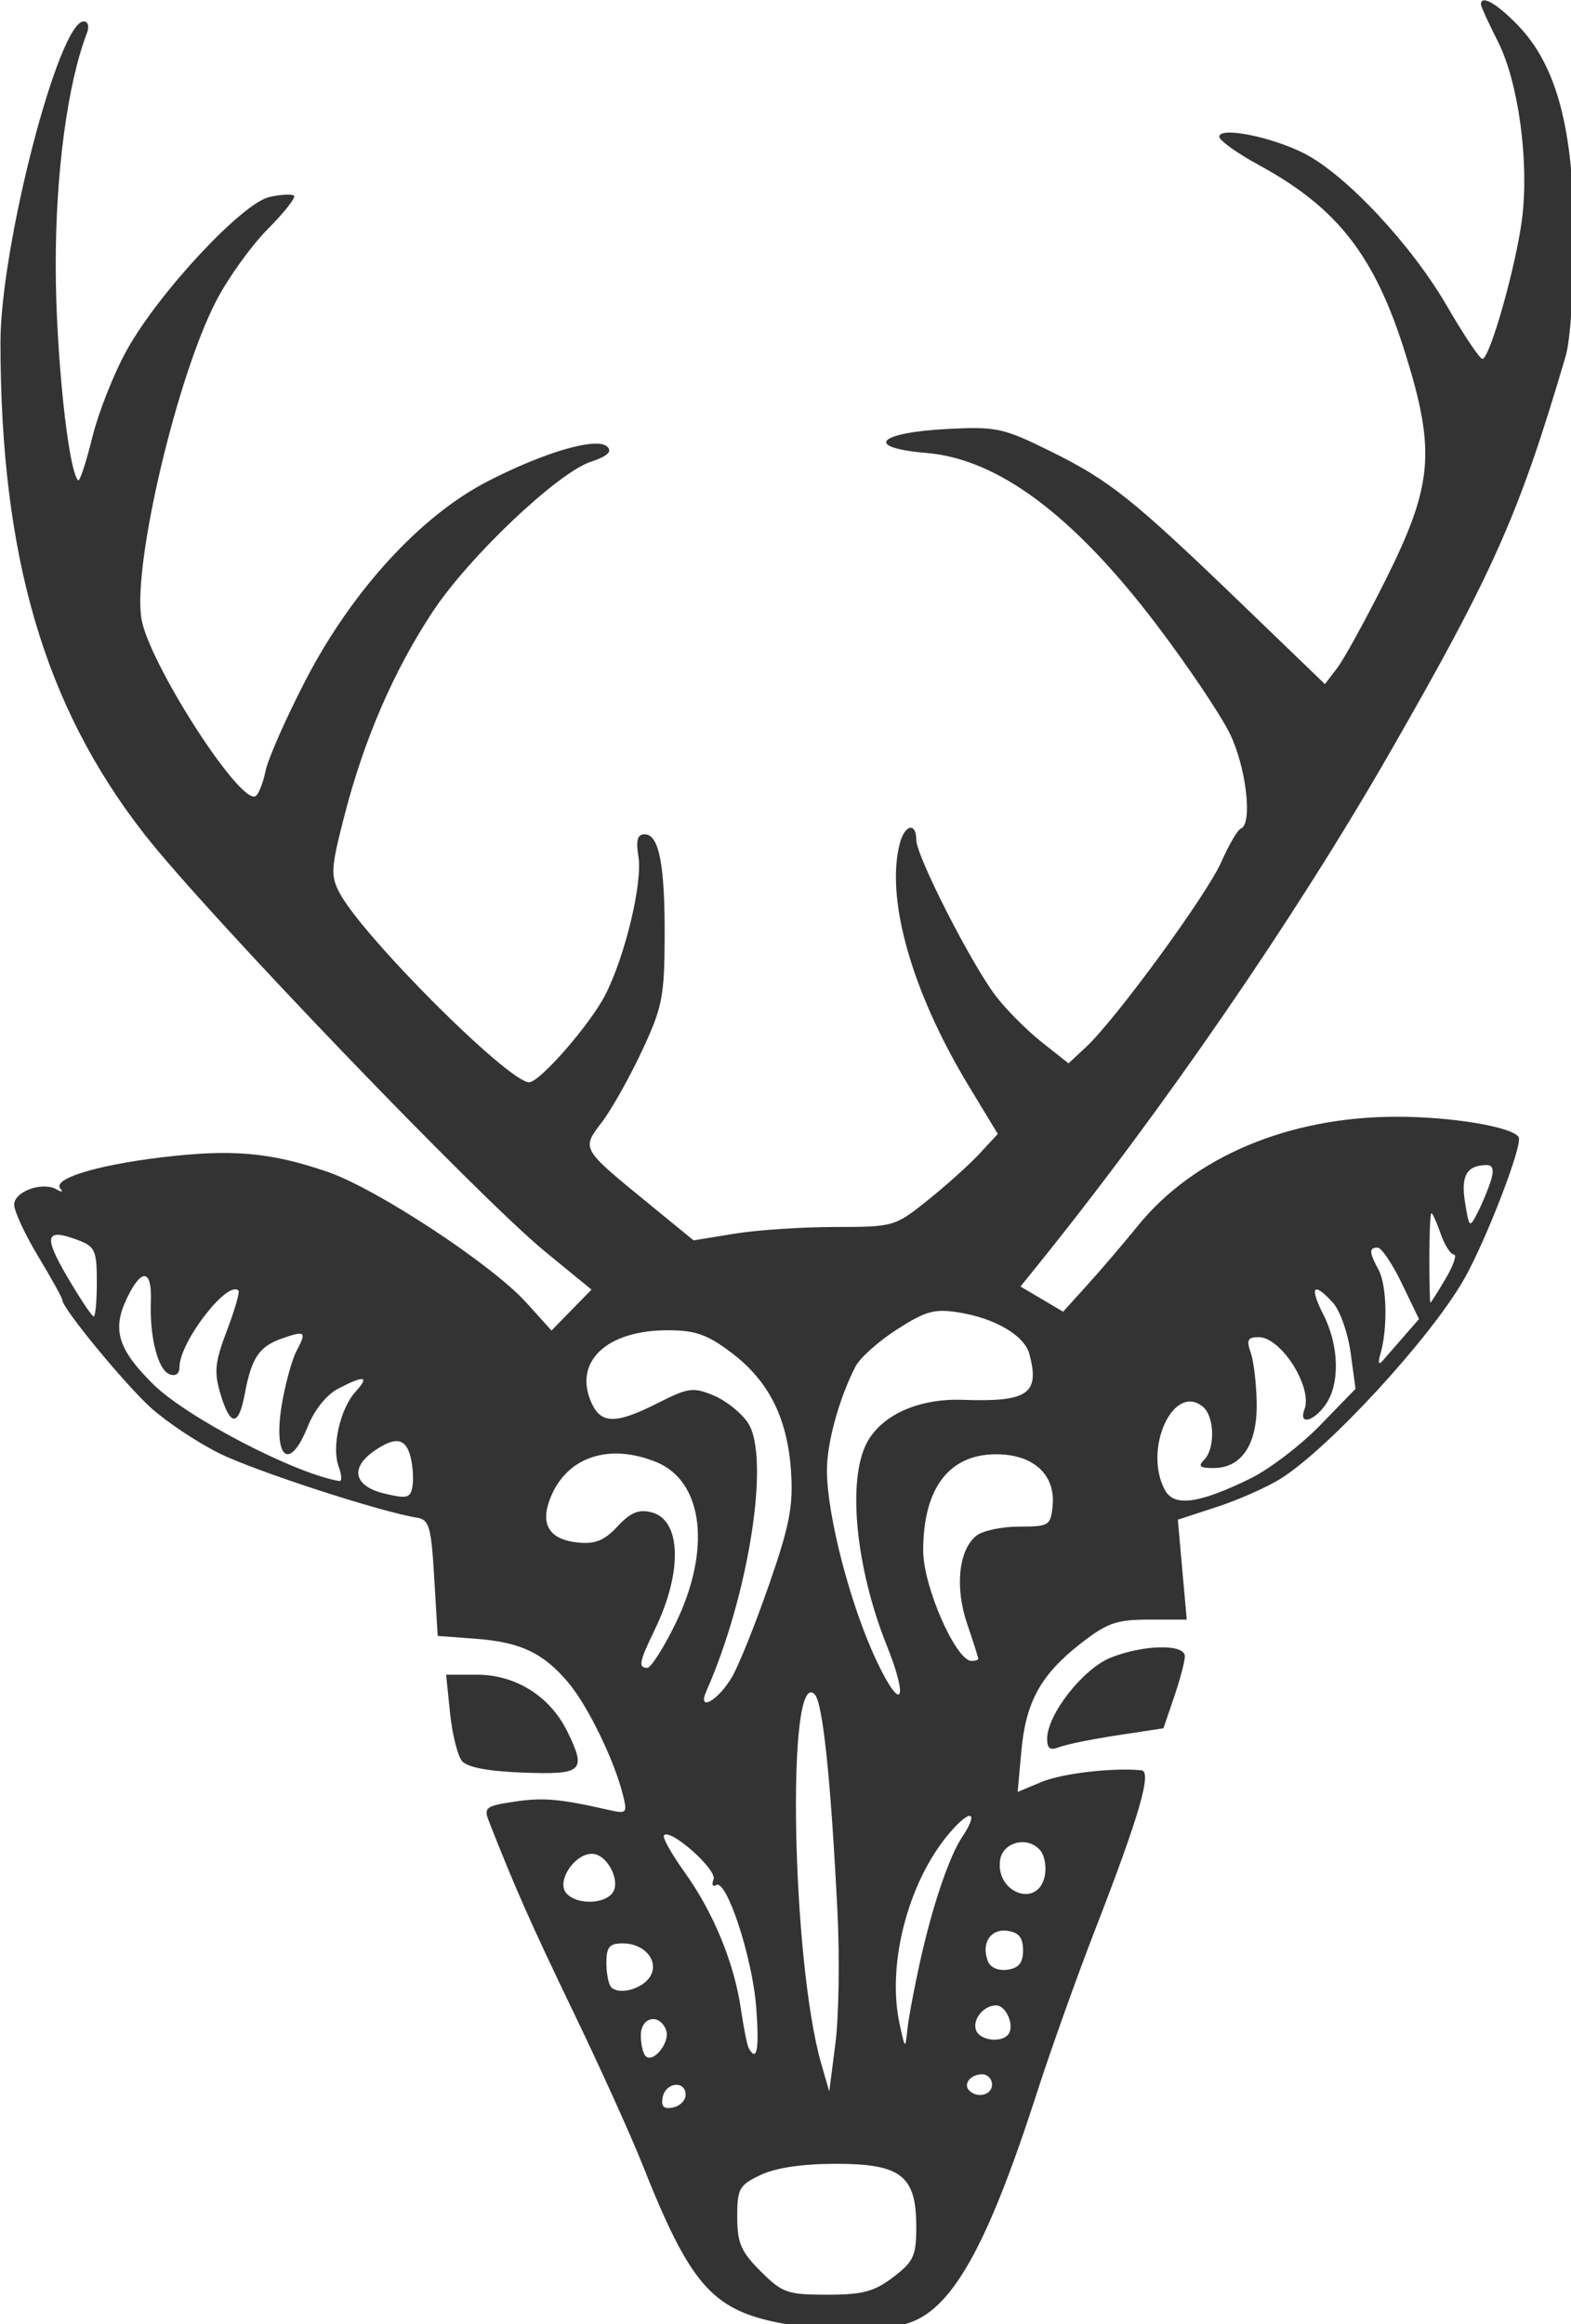 <?xml version="1.0" encoding="UTF-8" standalone="no"?>
<svg xmlns:dc="http://purl.org/dc/elements/1.1/" xmlns:cc="http://creativecommons.org/ns#" xmlns:rdf="http://www.w3.org/1999/02/22-rdf-syntax-ns#" xmlns:svg="http://www.w3.org/2000/svg" xmlns="http://www.w3.org/2000/svg" xmlns:sodipodi="http://sodipodi.sourceforge.net/DTD/sodipodi-0.dtd" xmlns:inkscape="http://www.inkscape.org/namespaces/inkscape" sodipodi:docname="stag_head.svg" inkscape:version="1.1-dev (1:0.92.0+devel+202004011918+2cd319e)" id="svg8" version="1.1" viewBox="0 0 60.455 89.412" height="89.412mm" width="60.455mm">
    <defs id="defs2" />
    <sodipodi:namedview inkscape:window-maximized="1" inkscape:window-y="0" inkscape:window-x="0" inkscape:window-height="1403" inkscape:window-width="2560" showgrid="false" inkscape:current-layer="layer1" inkscape:document-units="mm" inkscape:cy="169.06009" inkscape:cx="114.49146" inkscape:zoom="3.115" inkscape:pageshadow="2" inkscape:pageopacity="0.0" borderopacity="1.0" bordercolor="#666666" pagecolor="#ffffff" id="base" />
    <g transform="translate(-641.749,313.85)" id="layer1" inkscape:groupmode="layer" inkscape:label="Layer 1">
        <path style="fill:#333;fill-opacity:1" d="m 153,368.068 c -9.715,-1.948 -12.912,-5.671 -19.809,-23.068 -1.635,-4.125 -6.119,-14.025 -9.964,-22 -6.099,-12.649 -8.505,-18.079 -12.274,-27.696 -0.79,-2.017 -0.494,-2.251 3.649,-2.872 4.201,-0.63 6.567,-0.425 13.699,1.187 2.672,0.604 2.768,0.501 2.081,-2.243 -1.25,-4.999 -5.086,-12.871 -7.903,-16.219 -3.642,-4.329 -6.954,-5.894 -13.502,-6.382 l -5.477,-0.408 -0.5,-8.424 c -0.442,-7.45 -0.731,-8.46 -2.5,-8.738 -5.292,-0.831 -23.641,-6.809 -28.78,-9.377 -3.179,-1.588 -7.612,-4.543 -9.852,-6.567 -3.792,-3.426 -12.868,-14.454 -12.868,-15.636 0,-0.289 -1.574,-3.136 -3.497,-6.326 -1.924,-3.19 -3.499,-6.579 -3.5,-7.531 -0.003,-1.931 4.12,-3.398 6.191,-2.203 0.719,0.415 0.962,0.375 0.54,-0.089 -1.298,-1.428 5.009,-3.405 14.576,-4.568 10.275,-1.249 15.907,-0.759 24.252,2.112 7.097,2.442 23.821,13.446 28.784,18.94 l 3.684,4.078 2.905,-2.972 2.905,-2.972 -6.716,-5.494 c -9.658,-7.902 -49.268,-49.147 -58.227,-60.631 -14.52,-18.613 -20.854,-40.232 -20.888,-71.292 -0.015,-13.992 8.448,-46.678 12.086,-46.678 0.638,0 0.842,0.723 0.475,1.68 -2.839,7.398 -4.567,20.376 -4.534,34.059 0.03,12.523 1.811,29.439 3.251,30.88 0.23,0.23 1.158,-2.583 2.063,-6.249 0.905,-3.667 3.187,-9.413 5.071,-12.768 4.708,-8.385 16.733,-21.256 20.664,-22.12 1.682,-0.369 3.283,-0.447 3.557,-0.173 0.274,0.274 -1.445,2.455 -3.822,4.845 -2.376,2.391 -5.727,7.046 -7.446,10.346 -5.692,10.926 -12.117,38.058 -10.914,46.085 0.952,6.349 14.372,27.255 16.608,25.873 0.428,-0.264 1.084,-1.938 1.458,-3.719 0.374,-1.781 2.996,-7.706 5.827,-13.166 6.689,-12.901 16.655,-23.782 26.372,-28.792 8.334,-4.297 15.956,-6.5 17.422,-5.034 0.716,0.716 -0.024,1.388 -2.394,2.17 -4.85,1.601 -17.753,13.84 -23.018,21.834 -5.611,8.52 -9.874,18.349 -12.727,29.348 -2.007,7.737 -2.085,8.876 -0.777,11.372 3.292,6.283 24.552,27.529 27.546,27.529 1.545,0 8.893,-8.433 11.075,-12.711 2.873,-5.631 5.417,-16.245 4.802,-20.035 -0.388,-2.391 -0.152,-3.254 0.89,-3.254 2.108,0 2.961,4.388 2.916,15 -0.036,8.6 -0.35,10.162 -3.318,16.495 -1.803,3.847 -4.411,8.48 -5.795,10.295 -2.972,3.897 -3.037,3.782 6.572,11.644 l 6.743,5.516 5.919,-0.969 c 3.256,-0.533 9.816,-0.972 14.579,-0.975 8.553,-0.006 8.72,-0.054 13.5,-3.879 2.662,-2.13 6.041,-5.168 7.508,-6.75 l 2.669,-2.877 -4.238,-7 c -8.284,-13.685 -12.117,-27.236 -9.969,-35.25 0.722,-2.693 2.37,-2.997 2.37,-0.437 0,2.329 7.964,17.963 11.537,22.647 1.506,1.975 4.5,4.986 6.653,6.691 l 3.914,3.1 2.553,-2.375 c 4.328,-4.027 17.556,-22.123 19.645,-26.875 1.088,-2.475 2.365,-4.65 2.838,-4.833 1.712,-0.664 0.792,-8.767 -1.552,-13.667 -1.315,-2.75 -6.149,-9.943 -10.74,-15.985 -12.038,-15.84 -22.99,-24.008 -33.345,-24.871 -9.174,-0.764 -7.189,-2.97 3.143,-3.492 6.999,-0.353 8.013,-0.131 14.861,3.253 8.606,4.253 11.921,6.903 27.913,22.31 l 11.92,11.484 1.793,-2.35 c 0.986,-1.293 4.113,-6.98 6.948,-12.64 6.925,-13.823 7.372,-18.76 2.976,-32.886 -4.441,-14.272 -9.838,-21.23 -21.308,-27.474 -3.163,-1.721 -5.75,-3.575 -5.75,-4.118 0,-1.493 7.55,-0.002 12.342,2.436 6.032,3.07 15.574,13.263 20.705,22.12 2.449,4.228 4.772,7.692 5.161,7.699 1.079,0.019 4.955,-13.721 5.779,-20.488 1.012,-8.309 -0.563,-19.731 -3.53,-25.584 -1.352,-2.667 -2.457,-5.089 -2.457,-5.383 0,-1.444 2.247,-0.18 5.338,3.003 5.691,5.86 8.162,15.233 8.162,30.964 0,7.15 -0.528,14.8 -1.174,17 -6.744,22.969 -10.468,31.365 -25.592,57.697 -13.703,23.859 -32.973,51.894 -51.121,74.376 l -2.481,3.073 3.097,1.829 3.097,1.829 3.587,-3.968 c 1.973,-2.183 5.243,-6.011 7.267,-8.508 8.118,-10.018 21.925,-15.828 37.608,-15.828 8.006,0 16.765,1.466 17.689,2.962 0.651,1.054 -4.819,15.231 -8.011,20.76 -4.929,8.539 -19.448,24.314 -26.491,28.783 -1.939,1.23 -6.106,3.083 -9.26,4.116 l -5.734,1.879 0.648,7.25 0.648,7.25 h -5.474 c -4.715,0 -6.085,0.477 -9.888,3.44 -5.836,4.548 -8.005,8.467 -8.655,15.644 l -0.538,5.931 3.479,-1.454 c 2.969,-1.24 10.406,-2.104 14.496,-1.684 1.564,0.161 -0.308,6.602 -6.719,23.123 -2.668,6.875 -6.477,17.54 -8.465,23.701 -7.504,23.256 -12.786,32.304 -19.659,33.679 -3.887,0.777 -13.236,0.614 -17.853,-0.311 z m 16.656,-6.619 c 2.967,-2.263 3.344,-3.088 3.344,-7.311 0,-7.406 -2.205,-9.138 -11.638,-9.138 -4.886,0 -8.763,0.571 -10.961,1.614 -3.123,1.482 -3.401,1.981 -3.401,6.1 0,3.768 0.544,5.03 3.4,7.886 3.142,3.142 3.875,3.4 9.656,3.4 5.165,0 6.839,-0.445 9.6,-2.551 z m -30.156,-26.463 c 0,-2.143 -2.906,-1.834 -3.327,0.355 -0.257,1.336 0.15,1.744 1.486,1.486 1.012,-0.195 1.841,-1.023 1.841,-1.841 z m 44.5,-1.486 c 0,-0.825 -0.648,-1.5 -1.441,-1.5 -1.671,0 -2.798,1.427 -1.865,2.361 1.195,1.195 3.306,0.646 3.306,-0.861 z m -22.441,-25 c -0.965,-19.327 -2.133,-30.474 -3.316,-31.657 -4.123,-4.123 -3.358,38.647 0.959,53.626 l 1.162,4.031 0.897,-7 c 0.493,-3.85 0.627,-12.4 0.297,-19 z m -24.891,17.078 c -0.95,-2.476 -3.668,-1.916 -3.668,0.756 0,1.283 0.311,2.644 0.69,3.024 1.124,1.124 3.636,-2.064 2.978,-3.78 z m 13.084,-3.328 c -0.552,-7.216 -4.306,-18.644 -5.817,-17.71 -0.502,0.31 -0.671,-0.065 -0.376,-0.833 0.537,-1.399 -6.2,-7.399 -7.193,-6.406 -0.277,0.277 1.066,2.687 2.984,5.357 4.186,5.826 7.213,13.183 8.188,19.901 0.395,2.718 0.912,5.279 1.149,5.691 1.187,2.063 1.533,0.112 1.066,-6 z m 23.83,-6.75 c 1.796,-8.048 4.198,-15.125 6.1,-17.973 2.237,-3.348 1.455,-4.156 -1.224,-1.265 -6.36,6.859 -9.833,19.355 -7.89,28.389 0.806,3.747 0.836,3.77 1.14,0.849 0.172,-1.65 1.015,-6.15 1.874,-10 z m 12.862,10.59 c 0.81,-1.311 -0.448,-4.09 -1.851,-4.09 -1.828,0 -3.499,2.081 -2.908,3.622 0.593,1.545 3.893,1.87 4.759,0.468 z m -52.104,-8.256 c 1.387,-2.214 -0.761,-4.834 -3.962,-4.834 -1.944,0 -2.378,0.517 -2.378,2.833 0,1.558 0.319,3.152 0.709,3.542 1.163,1.163 4.511,0.246 5.631,-1.542 z m 54.16,-3.834 c 0,-1.833 -0.602,-2.585 -2.254,-2.82 -2.457,-0.349 -3.853,1.796 -2.857,4.39 0.361,0.942 1.505,1.442 2.857,1.25 1.653,-0.235 2.254,-0.987 2.254,-2.82 z m -59.777,-8.123 c 1.571,-1.571 -0.501,-5.877 -2.826,-5.877 -2.542,0 -5.162,3.975 -3.745,5.682 1.338,1.612 5.045,1.722 6.572,0.195 z m 62.886,-2.453 c 0.343,-1.366 0.077,-3.099 -0.601,-3.915 -1.772,-2.135 -5.443,-1.26 -5.834,1.391 -0.69,4.668 5.307,7.021 6.435,2.525 z m -45.352,-29.123 c 0.976,-1.671 3.389,-7.686 5.363,-13.367 2.968,-8.543 3.521,-11.376 3.196,-16.382 -0.504,-7.765 -3.211,-13.179 -8.643,-17.283 -3.54,-2.674 -5.233,-3.27 -9.3,-3.27 -8.906,0 -13.73,4.628 -11.021,10.574 1.395,3.062 3.562,3.058 9.641,-0.02 4.411,-2.233 5.114,-2.327 8.092,-1.084 1.793,0.749 4.034,2.542 4.979,3.985 3.25,4.959 0.153,24.889 -6.048,38.931 -1.376,3.116 1.708,1.398 3.741,-2.085 z m 22.445,-4.577 c -4.51,-11.266 -5.753,-24.021 -2.866,-29.415 2.158,-4.033 7.526,-6.437 13.871,-6.212 9.531,0.337 11.271,-0.858 9.71,-6.674 -0.716,-2.666 -4.978,-5.17 -10.227,-6.009 -3.546,-0.567 -4.815,-0.22 -8.986,2.456 -2.671,1.714 -5.381,4.132 -6.022,5.373 -2.39,4.628 -4.179,11.136 -4.159,15.132 0.033,6.611 3.43,19.617 7.215,27.624 3.605,7.628 4.73,5.881 1.465,-2.275 z m -30.737,-2.999 c 5.325,-10.816 4.154,-20.822 -2.762,-23.614 -6.812,-2.75 -12.868,-0.745 -15.27,5.055 -1.645,3.972 -0.292,6.228 3.992,6.652 2.453,0.243 3.81,-0.317 5.692,-2.348 1.865,-2.012 3.07,-2.516 4.913,-2.053 4.34,1.089 4.572,8.615 0.522,16.98 -2.295,4.741 -2.466,5.602 -1.112,5.602 0.516,0 2.327,-2.823 4.026,-6.274 z m 44.037,4.952 c 0,-0.177 -0.722,-2.442 -1.605,-5.033 -1.808,-5.305 -1.264,-10.683 1.293,-12.795 0.899,-0.743 3.7,-1.35 6.224,-1.35 4.37,0 4.602,-0.143 4.884,-3.012 0.444,-4.529 -2.795,-7.488 -8.198,-7.488 -6.856,0 -10.597,4.943 -10.597,13.999 0,5.183 4.748,16.001 7.023,16.001 0.537,0 0.977,-0.145 0.977,-0.322 z m -82.436,-29.28 c -0.699,-2.784 -2.225,-3.024 -5.341,-0.842 -3.505,2.455 -2.849,5.095 1.527,6.143 3.288,0.788 3.791,0.664 4.083,-1.002 0.183,-1.045 0.062,-2.98 -0.269,-4.299 z m 121.936,3.129 c 2.75,-1.342 7.314,-4.823 10.142,-7.734 l 5.142,-5.293 -0.709,-5.219 c -0.39,-2.87 -1.536,-6.133 -2.547,-7.25 -2.859,-3.16 -3.501,-2.401 -1.421,1.68 2.297,4.505 2.439,10.062 0.336,13.066 -1.758,2.51 -3.963,3.019 -3.077,0.711 1.227,-3.198 -3.386,-10.488 -6.638,-10.488 -1.604,0 -1.816,0.41 -1.164,2.25 0.439,1.238 0.829,4.566 0.867,7.396 0.08,5.956 -2.204,9.354 -6.286,9.354 -1.979,0 -2.278,-0.267 -1.345,-1.2 1.624,-1.624 1.519,-6.29 -0.173,-7.695 -4.278,-3.55 -8.715,6.124 -5.535,12.067 1.335,2.495 4.893,2.023 12.408,-1.645 z m -132.38,-1.733 c -1.047,-2.83 0.205,-8.39 2.447,-10.867 2.084,-2.303 1.333,-2.443 -2.492,-0.465 -1.699,0.879 -3.471,3.072 -4.442,5.5 -2.804,7.009 -5.209,4.356 -3.625,-3.998 0.523,-2.76 1.411,-5.876 1.972,-6.925 1.518,-2.836 1.307,-3.034 -2,-1.882 -3.425,1.194 -4.502,2.781 -5.501,8.111 -0.892,4.753 -2.094,4.743 -3.524,-0.029 -0.954,-3.185 -0.811,-4.593 0.936,-9.19 1.135,-2.986 1.892,-5.6 1.684,-5.808 -1.588,-1.588 -8.574,7.469 -8.574,11.114 0,0.966 -0.561,1.367 -1.439,1.03 -1.699,-0.652 -2.905,-5.381 -2.713,-10.635 0.171,-4.667 -1.369,-4.823 -3.499,-0.356 -2.158,4.524 -1.279,7.373 3.837,12.439 4.857,4.809 20.655,13.02 27.032,14.051 0.395,0.064 0.351,-0.877 -0.098,-2.09 z m 154.645,-18.858 2.235,-2.564 -2.502,-5.186 c -1.376,-2.852 -2.951,-5.186 -3.499,-5.186 -1.288,0 -1.257,0.646 0.158,3.29 1.19,2.223 1.31,8.585 0.231,12.176 -0.363,1.209 -0.255,1.628 0.266,1.034 0.483,-0.55 1.883,-2.154 3.112,-3.564 z m -189.764,-7.961 c 0,-4.525 -0.265,-5.126 -2.671,-6.04 -4.799,-1.824 -5.143,-0.691 -1.616,5.315 1.857,3.163 3.581,5.75 3.832,5.75 0.251,0 0.455,-2.261 0.455,-5.025 z m 195.868,-0.475 c 1.136,-1.925 1.674,-3.5 1.197,-3.5 -0.478,0 -1.339,-1.35 -1.914,-3 -0.575,-1.65 -1.182,-3 -1.348,-3 -0.166,0 -0.302,2.925 -0.302,6.5 0,3.575 0.068,6.5 0.151,6.5 0.083,0 1.081,-1.575 2.216,-3.5 z m 6.575,-14.25 c 0.476,-1.547 0.281,-2.245 -0.625,-2.235 -2.884,0.034 -3.763,1.548 -3.136,5.409 0.609,3.753 0.652,3.787 1.846,1.459 0.673,-1.311 1.534,-3.395 1.915,-4.633 z m -140.604,85.96 c -5.019,-0.19 -8.059,-0.77 -8.815,-1.681 -0.635,-0.765 -1.413,-3.897 -1.729,-6.96 l -0.575,-5.569 h 4.492 c 5.624,0 10.604,3.133 13.114,8.25 2.825,5.761 2.248,6.291 -6.487,5.96 z m 76.161,-4.902 c 0,-3.526 5.205,-10.172 9.227,-11.781 4.777,-1.911 10.773,-2.025 10.773,-0.204 0,0.727 -0.7,3.376 -1.556,5.887 l -1.556,4.566 -6.694,1.019 c -3.682,0.561 -7.482,1.334 -8.444,1.72 -1.3,0.52 -1.75,0.21 -1.75,-1.206 z" id="path872" transform="matrix(0.265,0,0,0.265,631.164,-322.036)" />
    </g>
</svg>
